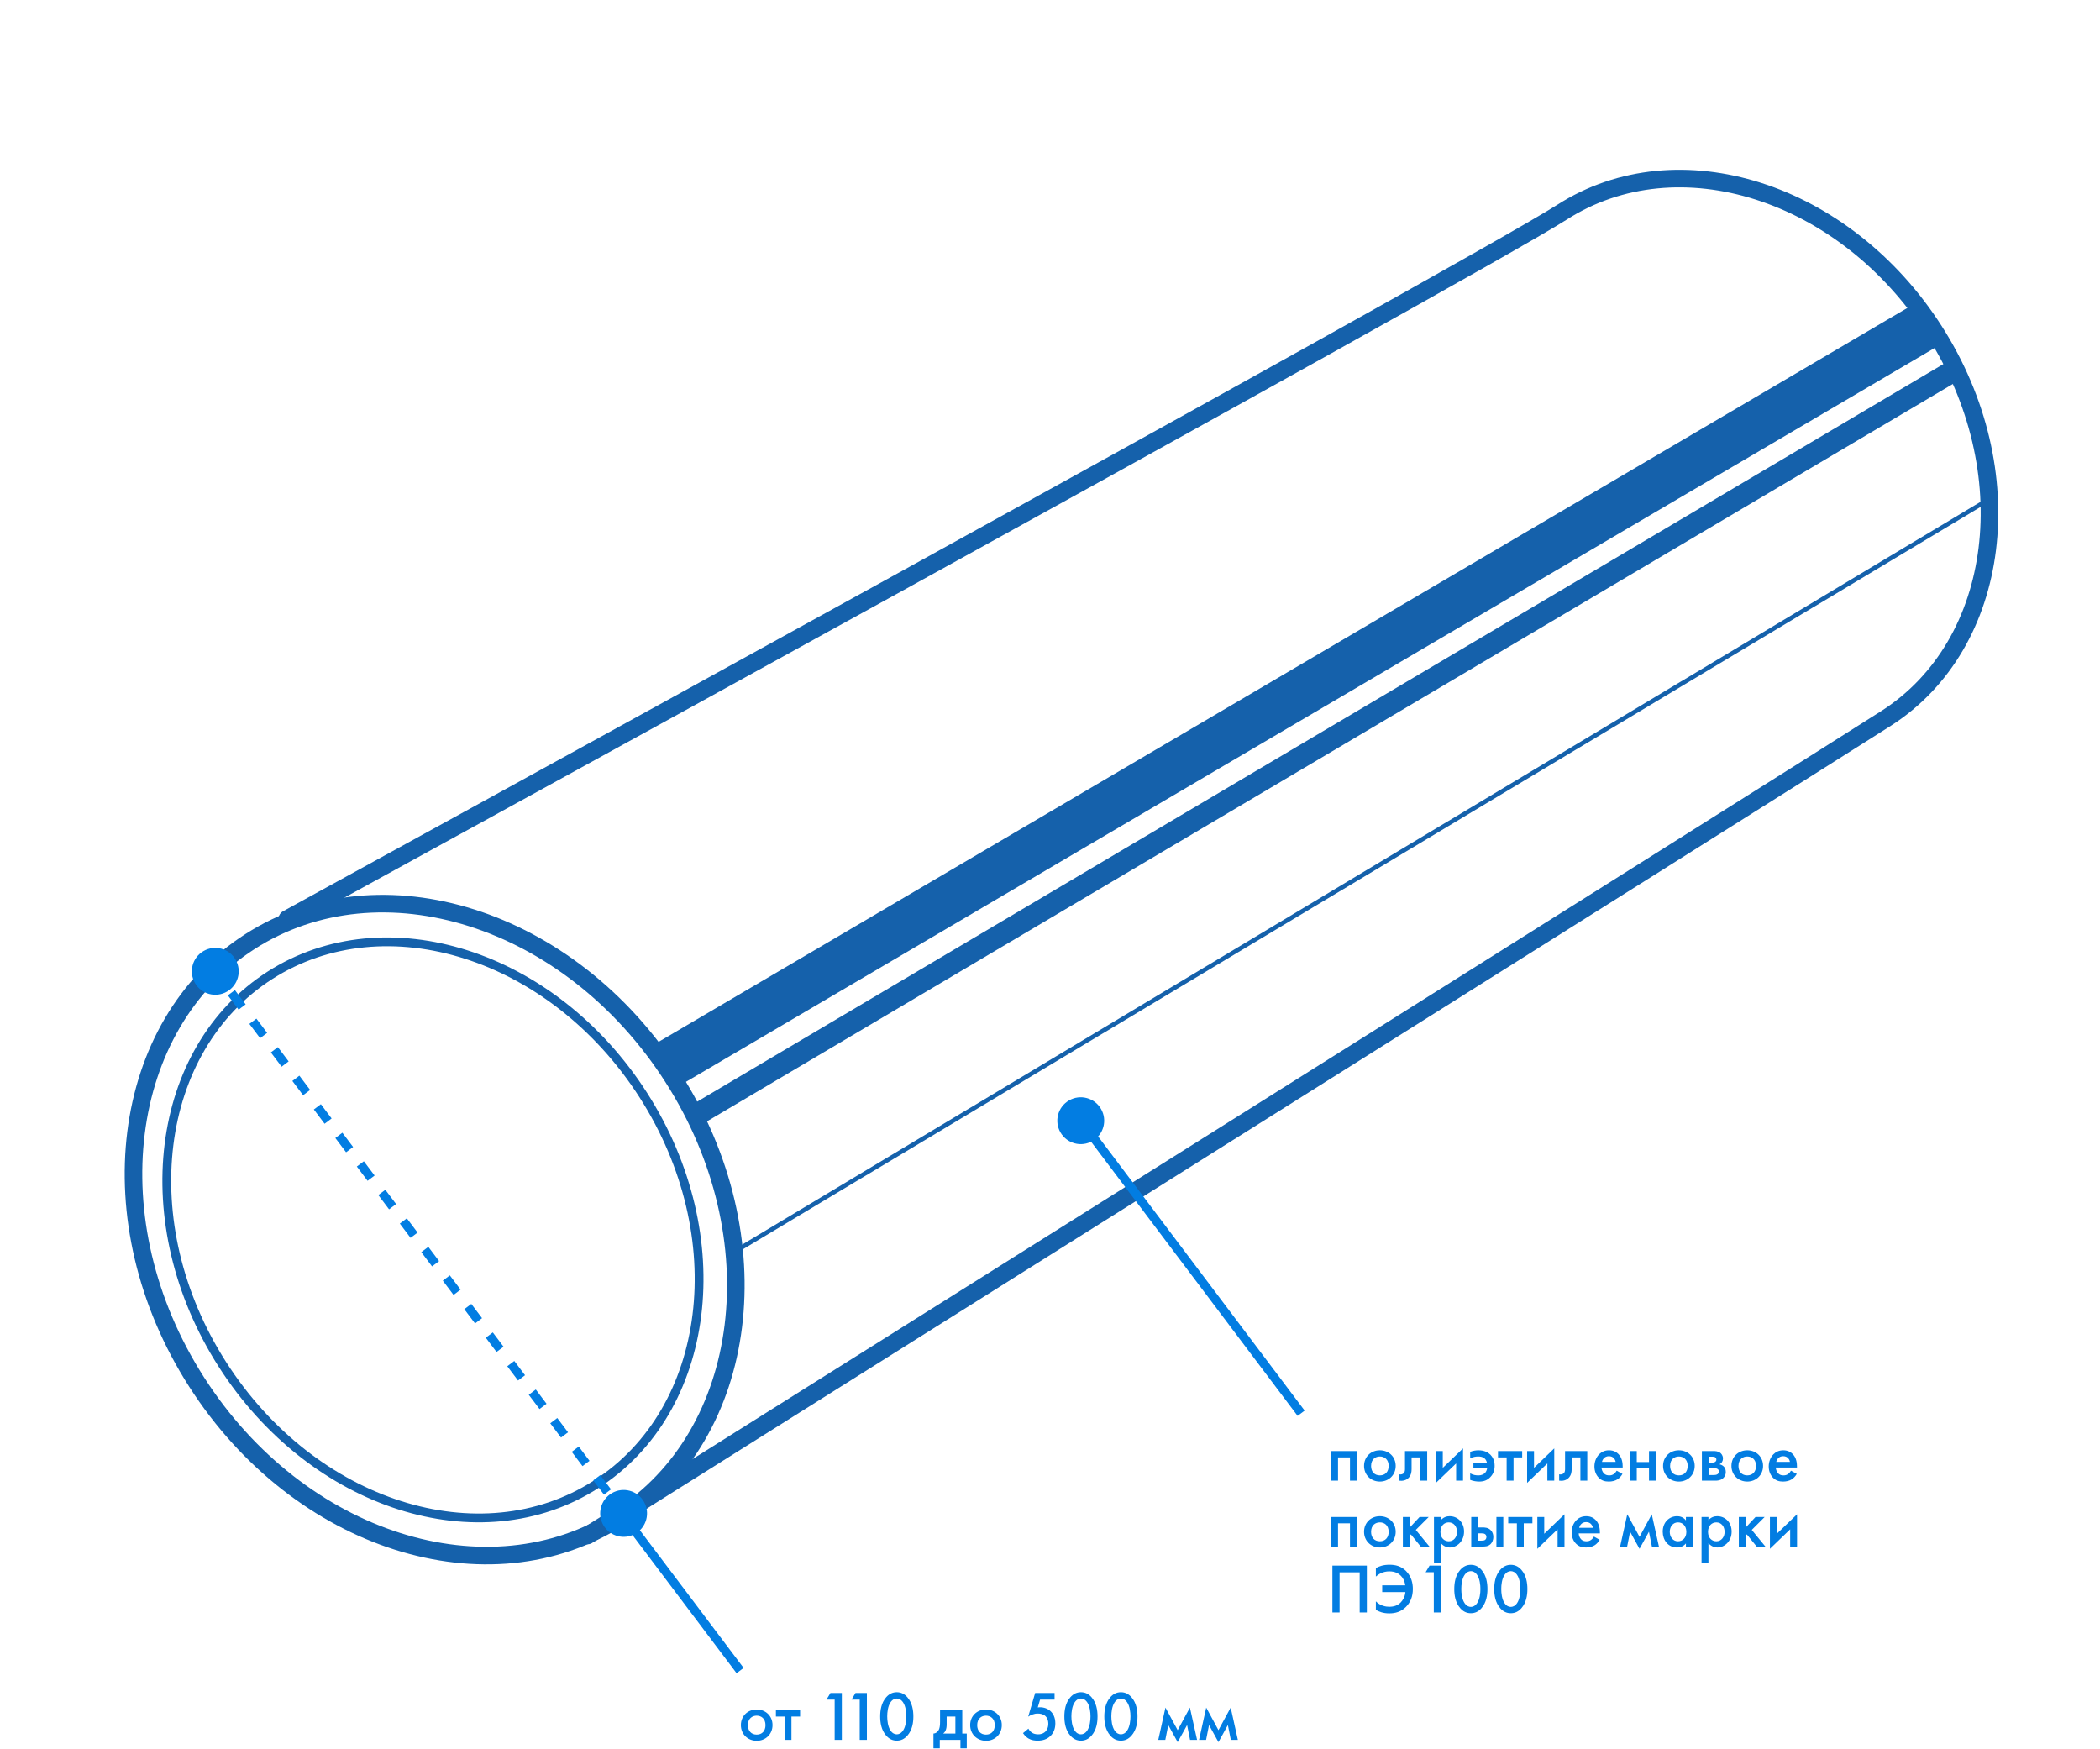 <svg width="478" height="398" viewBox="0 0 478 398" fill="none" xmlns="http://www.w3.org/2000/svg">
<path d="M302.992 330.264L302.992 337L304.56 337L304.56 331.704L307.28 331.704L307.28 337L308.848 337L308.848 330.264L302.992 330.264ZM314.084 330.088C312.052 330.088 310.484 331.56 310.484 333.64C310.484 335.704 312.052 337.208 314.084 337.208C316.116 337.208 317.684 335.704 317.684 333.64C317.684 331.56 316.116 330.088 314.084 330.088ZM314.084 335.8C312.852 335.8 312.084 334.952 312.084 333.656C312.084 332.12 313.092 331.496 314.084 331.496C315.076 331.496 316.084 332.12 316.084 333.656C316.084 334.952 315.316 335.8 314.084 335.8ZM324.856 330.264L319.8 330.264L319.8 334.376C319.8 334.632 319.768 335 319.56 335.256C319.352 335.496 318.92 335.672 318.456 335.56L318.456 337C319.176 337.112 320.056 336.984 320.664 336.312C321.224 335.704 321.304 334.952 321.304 334.376L321.304 331.704L323.288 331.704L323.288 337L324.856 337L324.856 330.264ZM326.836 330.264L326.836 337.512L331.444 333.08L331.444 337L333.012 337L333.012 329.656L328.404 334.088L328.404 330.264L326.836 330.264ZM334.64 331.928C335.328 331.592 335.904 331.496 336.48 331.496C336.88 331.496 337.392 331.56 337.776 331.832C338.064 332.024 338.352 332.392 338.448 332.904L335.376 332.904L335.376 334.216L338.496 334.216C338.432 334.616 338.256 335 338 335.256C337.776 335.48 337.328 335.8 336.48 335.8C336.048 335.8 335.376 335.752 334.64 335.336L334.64 336.824C335.376 337.112 336.128 337.208 336.704 337.208C337.792 337.208 338.576 336.872 339.216 336.2C339.92 335.48 340.208 334.6 340.208 333.624C340.208 332.376 339.712 331.56 339.232 331.08C338.752 330.6 337.888 330.088 336.544 330.088C335.968 330.088 335.296 330.184 334.64 330.44L334.64 331.928ZM346.476 331.704L346.476 330.264L340.972 330.264L340.972 331.704L342.94 331.704L342.94 337L344.508 337L344.508 331.704L346.476 331.704ZM347.601 330.264L347.601 337.512L352.209 333.08L352.209 337L353.777 337L353.777 329.656L349.169 334.088L349.169 330.264L347.601 330.264ZM361.294 330.264L356.238 330.264L356.238 334.376C356.238 334.632 356.206 335 355.998 335.256C355.79 335.496 355.358 335.672 354.894 335.56L354.894 337C355.614 337.112 356.494 336.984 357.102 336.312C357.662 335.704 357.742 334.952 357.742 334.376L357.742 331.704L359.726 331.704L359.726 337L361.294 337L361.294 330.264ZM367.993 334.728C367.849 334.984 367.641 335.256 367.369 335.464C367.049 335.704 366.729 335.8 366.297 335.8C365.913 335.8 365.465 335.736 365.097 335.368C364.761 335.032 364.553 334.488 364.521 334.008L369.353 334.008L369.353 333.816C369.353 333.112 369.273 331.864 368.409 330.968C368.009 330.552 367.321 330.088 366.249 330.088C365.289 330.088 364.553 330.44 363.993 331C363.289 331.72 362.921 332.728 362.921 333.768C362.921 334.776 363.273 335.704 363.913 336.344C364.553 336.984 365.289 337.208 366.185 337.208C366.905 337.208 367.625 337.048 368.169 336.696C368.601 336.424 369.017 335.976 369.305 335.464L367.993 334.728ZM364.633 332.728C364.713 332.392 364.889 332.072 365.113 331.864C365.321 331.656 365.673 331.432 366.217 331.432C366.729 331.432 367.065 331.624 367.273 331.816C367.513 332.04 367.689 332.36 367.753 332.728L364.633 332.728ZM370.992 337L372.56 337L372.56 334.2L375.344 334.2L375.344 337L376.912 337L376.912 330.264L375.344 330.264L375.344 332.76L372.56 332.76L372.56 330.264L370.992 330.264L370.992 337ZM382.146 330.088C380.114 330.088 378.546 331.56 378.546 333.64C378.546 335.704 380.114 337.208 382.146 337.208C384.178 337.208 385.746 335.704 385.746 333.64C385.746 331.56 384.178 330.088 382.146 330.088ZM382.146 335.8C380.914 335.8 380.146 334.952 380.146 333.656C380.146 332.12 381.154 331.496 382.146 331.496C383.138 331.496 384.146 332.12 384.146 333.656C384.146 334.952 383.378 335.8 382.146 335.8ZM387.383 330.264L387.383 337L390.535 337C390.839 337 391.527 336.968 392.087 336.552C392.423 336.296 392.823 335.832 392.823 335.016C392.823 334.408 392.599 333.992 392.295 333.72C392.039 333.496 391.703 333.336 391.383 333.272C391.927 333 392.183 332.504 392.183 331.96C392.183 331.256 391.799 330.856 391.559 330.664C391.047 330.28 390.423 330.264 390.023 330.264L387.383 330.264ZM388.951 332.888L388.951 331.544L389.719 331.544C389.959 331.544 390.199 331.528 390.407 331.672C390.567 331.784 390.679 331.96 390.679 332.2C390.679 332.36 390.631 332.584 390.375 332.744C390.327 332.776 390.119 332.888 389.751 332.888L388.951 332.888ZM388.951 335.72L388.951 334.168L390.167 334.168C390.391 334.168 390.711 334.184 390.951 334.344C391.111 334.44 391.255 334.632 391.255 334.936C391.255 335.24 391.079 335.432 390.935 335.528C390.695 335.688 390.375 335.72 390.119 335.72L388.951 335.72ZM397.709 330.088C395.677 330.088 394.109 331.56 394.109 333.64C394.109 335.704 395.677 337.208 397.709 337.208C399.741 337.208 401.309 335.704 401.309 333.64C401.309 331.56 399.741 330.088 397.709 330.088ZM397.709 335.8C396.477 335.8 395.709 334.952 395.709 333.656C395.709 332.12 396.717 331.496 397.709 331.496C398.701 331.496 399.709 332.12 399.709 333.656C399.709 334.952 398.941 335.8 397.709 335.8ZM407.665 334.728C407.521 334.984 407.313 335.256 407.041 335.464C406.721 335.704 406.401 335.8 405.969 335.8C405.585 335.8 405.137 335.736 404.769 335.368C404.433 335.032 404.225 334.488 404.193 334.008L409.025 334.008L409.025 333.816C409.025 333.112 408.945 331.864 408.081 330.968C407.681 330.552 406.993 330.088 405.921 330.088C404.961 330.088 404.225 330.44 403.665 331C402.961 331.72 402.593 332.728 402.593 333.768C402.593 334.776 402.945 335.704 403.585 336.344C404.225 336.984 404.961 337.208 405.857 337.208C406.577 337.208 407.297 337.048 407.841 336.696C408.273 336.424 408.689 335.976 408.977 335.464L407.665 334.728ZM404.305 332.728C404.385 332.392 404.561 332.072 404.785 331.864C404.993 331.656 405.345 331.432 405.889 331.432C406.401 331.432 406.737 331.624 406.945 331.816C407.185 332.04 407.361 332.36 407.425 332.728L404.305 332.728ZM302.992 345.264L302.992 352L304.56 352L304.56 346.704L307.28 346.704L307.28 352L308.848 352L308.848 345.264L302.992 345.264ZM314.084 345.088C312.052 345.088 310.484 346.56 310.484 348.64C310.484 350.704 312.052 352.208 314.084 352.208C316.116 352.208 317.684 350.704 317.684 348.64C317.684 346.56 316.116 345.088 314.084 345.088ZM314.084 350.8C312.852 350.8 312.084 349.952 312.084 348.656C312.084 347.12 313.092 346.496 314.084 346.496C315.076 346.496 316.084 347.12 316.084 348.656C316.084 349.952 315.316 350.8 314.084 350.8ZM319.32 345.264L319.32 352L320.888 352L320.888 349.488L321.144 349.232L323.384 352L325.368 352L322.264 348.208L325.208 345.264L323.128 345.264L320.888 347.664L320.888 345.264L319.32 345.264ZM327.966 351.216C328.67 352.08 329.614 352.208 329.982 352.208C331.582 352.208 333.246 350.864 333.246 348.592C333.246 346.448 331.742 345.088 329.966 345.088C329.294 345.088 328.542 345.312 327.966 346L327.966 345.264L326.398 345.264L326.398 355.664L327.966 355.664L327.966 351.216ZM329.774 346.496C330.91 346.496 331.646 347.456 331.646 348.656C331.646 349.824 330.91 350.8 329.774 350.8C328.782 350.8 327.87 350.08 327.87 348.672C327.87 347.2 328.782 346.496 329.774 346.496ZM334.883 352L337.331 352C338.003 352 338.707 352 339.299 351.424C339.603 351.12 339.907 350.592 339.907 349.808C339.907 349.408 339.827 348.832 339.379 348.336C338.771 347.664 338.003 347.648 337.347 347.648L336.451 347.648L336.451 345.264L334.883 345.264L334.883 352ZM336.451 350.656L336.451 348.992L337.187 348.992C337.427 348.992 337.747 348.992 338.003 349.152C338.195 349.28 338.339 349.488 338.339 349.824C338.339 350.24 338.099 350.432 337.987 350.512C337.779 350.64 337.475 350.656 337.171 350.656L336.451 350.656ZM340.611 352L342.179 352L342.179 345.264L340.611 345.264L340.611 352ZM348.804 346.704L348.804 345.264L343.3 345.264L343.3 346.704L345.268 346.704L345.268 352L346.836 352L346.836 346.704L348.804 346.704ZM349.929 345.264L349.929 352.512L354.538 348.08L354.538 352L356.105 352L356.106 344.656L351.497 349.088L351.498 345.264L349.929 345.264ZM362.806 349.728C362.662 349.984 362.454 350.256 362.182 350.464C361.862 350.704 361.542 350.8 361.11 350.8C360.726 350.8 360.278 350.736 359.91 350.368C359.574 350.032 359.366 349.488 359.334 349.008L364.166 349.008L364.166 348.816C364.166 348.112 364.086 346.864 363.222 345.968C362.822 345.552 362.134 345.088 361.062 345.088C360.102 345.088 359.366 345.44 358.806 346C358.102 346.72 357.734 347.728 357.734 348.768C357.734 349.776 358.086 350.704 358.726 351.344C359.366 351.984 360.102 352.208 360.998 352.208C361.718 352.208 362.438 352.048 362.982 351.696C363.414 351.424 363.83 350.976 364.118 350.464L362.806 349.728ZM359.446 347.728C359.526 347.392 359.702 347.072 359.926 346.864C360.134 346.656 360.486 346.432 361.03 346.432C361.542 346.432 361.878 346.624 362.086 346.816C362.326 347.04 362.502 347.36 362.566 347.728L359.446 347.728ZM368.771 352L370.371 352L371.043 348.624L373.187 352.512L375.331 348.624L376.003 352L377.603 352L375.971 344.656L373.187 349.792L370.403 344.656L368.771 352ZM383.748 346.048C383.108 345.216 382.244 345.088 381.748 345.088C379.972 345.088 378.468 346.432 378.468 348.624C378.468 350.48 379.652 352.208 381.732 352.208C382.212 352.208 383.06 352.096 383.748 351.296L383.748 352L385.316 352L385.316 345.264L383.748 345.264L383.748 346.048ZM381.94 346.496C382.932 346.496 383.844 347.2 383.844 348.672C383.844 350.08 382.932 350.8 381.94 350.8C380.804 350.8 380.068 349.824 380.068 348.656C380.068 347.456 380.804 346.496 381.94 346.496ZM388.872 351.216C389.576 352.08 390.52 352.208 390.888 352.208C392.488 352.208 394.152 350.864 394.152 348.592C394.152 346.448 392.649 345.088 390.873 345.088C390.201 345.088 389.448 345.312 388.873 346L388.873 345.264L387.304 345.264L387.304 355.664L388.872 355.664L388.872 351.216ZM390.68 346.496C391.817 346.496 392.553 347.456 392.553 348.656C392.553 349.824 391.816 350.8 390.68 350.8C389.688 350.8 388.777 350.08 388.777 348.672C388.777 347.2 389.688 346.496 390.68 346.496ZM395.789 345.264L395.789 352L397.357 352L397.357 349.488L397.613 349.232L399.853 352L401.837 352L398.733 348.208L401.677 345.264L399.597 345.264L397.357 347.664L397.357 345.264L395.789 345.264ZM402.867 345.264L402.867 352.512L407.475 348.08L407.475 352L409.043 352L409.043 344.656L404.435 349.088L404.435 345.264L402.867 345.264ZM303.28 356.328L303.28 367L304.912 367L304.912 357.864L309.488 357.864L309.488 367L311.12 367L311.12 356.328L303.28 356.328ZM313.174 358.824C313.75 358.312 314.758 357.64 316.23 357.64C317.574 357.64 318.39 358.152 318.886 358.664C319.398 359.192 319.766 359.944 319.862 360.824L314.614 360.824L314.614 362.36L319.894 362.36C319.798 363.464 319.286 364.264 318.806 364.744C318.134 365.416 317.27 365.704 316.214 365.704C315.462 365.704 314.198 365.512 313.174 364.472L313.174 366.408C313.846 366.808 314.822 367.208 316.214 367.208C317.622 367.208 318.918 366.84 320.006 365.752C321.046 364.712 321.59 363.368 321.59 361.656C321.59 360.488 321.334 358.84 320.006 357.528C318.918 356.456 317.654 356.136 316.262 356.136C314.886 356.136 313.926 356.472 313.174 356.904L313.174 358.824ZM326.359 367L327.991 367L327.991 356.328L325.399 356.328L324.503 357.832L326.359 357.832L326.359 367ZM334.794 367.176C335.754 367.176 336.538 366.792 337.21 366.024C338.33 364.744 338.57 363.064 338.57 361.672C338.57 360.296 338.33 358.584 337.21 357.304C336.538 356.536 335.738 356.152 334.794 356.152C333.85 356.152 333.05 356.536 332.378 357.304C331.258 358.584 331.018 360.296 331.018 361.672C331.018 363.064 331.258 364.744 332.378 366.024C333.05 366.792 333.834 367.176 334.794 367.176ZM334.794 357.592C335.21 357.592 335.77 357.768 336.234 358.472C336.826 359.352 336.97 360.728 336.97 361.656C336.97 362.6 336.826 363.96 336.234 364.856C335.77 365.56 335.21 365.736 334.794 365.736C334.378 365.736 333.818 365.56 333.354 364.856C332.762 363.96 332.618 362.6 332.618 361.656C332.618 360.728 332.762 359.352 333.354 358.472C333.818 357.768 334.378 357.592 334.794 357.592ZM343.888 367.176C344.848 367.176 345.632 366.792 346.304 366.024C347.424 364.744 347.664 363.064 347.664 361.672C347.664 360.296 347.424 358.584 346.304 357.304C345.632 356.536 344.832 356.152 343.888 356.152C342.944 356.152 342.144 356.536 341.472 357.304C340.352 358.584 340.112 360.296 340.112 361.672C340.112 363.064 340.352 364.744 341.472 366.024C342.144 366.792 342.928 367.176 343.888 367.176ZM343.888 357.592C344.304 357.592 344.864 357.768 345.328 358.472C345.92 359.352 346.064 360.728 346.064 361.656C346.064 362.6 345.92 363.96 345.328 364.856C344.864 365.56 344.304 365.736 343.888 365.736C343.472 365.736 342.912 365.56 342.448 364.856C341.856 363.96 341.712 362.6 341.712 361.656C341.712 360.728 341.856 359.352 342.448 358.472C342.912 357.768 343.472 357.592 343.888 357.592Z" fill="#027DE2"/>
<path d="M172.24 389.088C170.208 389.088 168.64 390.56 168.64 392.64C168.64 394.704 170.208 396.208 172.24 396.208C174.272 396.208 175.84 394.704 175.84 392.64C175.84 390.56 174.272 389.088 172.24 389.088ZM172.24 394.8C171.008 394.8 170.24 393.952 170.24 392.656C170.24 391.12 171.248 390.496 172.24 390.496C173.232 390.496 174.24 391.12 174.24 392.656C174.24 393.952 173.472 394.8 172.24 394.8ZM182.116 390.704L182.116 389.264L176.612 389.264L176.612 390.704L178.58 390.704L178.58 396L180.148 396L180.148 390.704L182.116 390.704ZM189.984 396L191.616 396L191.616 385.328L189.024 385.328L188.128 386.832L189.984 386.832L189.984 396ZM195.687 396L197.32 396L197.32 385.328L194.728 385.328L193.832 386.832L195.687 386.832L195.687 396ZM204.122 396.176C205.082 396.176 205.866 395.792 206.538 395.024C207.658 393.744 207.898 392.064 207.898 390.672C207.898 389.296 207.658 387.584 206.538 386.304C205.866 385.536 205.066 385.152 204.122 385.152C203.178 385.152 202.378 385.536 201.706 386.304C200.586 387.584 200.346 389.296 200.346 390.672C200.346 392.064 200.586 393.744 201.706 395.024C202.378 395.792 203.162 396.176 204.122 396.176ZM204.122 386.592C204.538 386.592 205.098 386.768 205.562 387.472C206.154 388.352 206.298 389.728 206.298 390.656C206.298 391.6 206.154 392.96 205.562 393.856C205.098 394.56 204.538 394.736 204.122 394.736C203.706 394.736 203.146 394.56 202.682 393.856C202.09 392.96 201.946 391.6 201.946 390.656C201.946 389.728 202.09 388.352 202.682 387.472C203.146 386.768 203.706 386.592 204.122 386.592ZM213.974 389.264L213.974 391.904C213.974 392.72 213.894 393.264 213.702 393.68C213.494 394.096 213.078 394.528 212.47 394.56L212.47 397.92L213.91 397.92L213.91 396L218.614 396L218.614 397.92L220.054 397.92L220.054 394.56L219.03 394.56L219.03 389.264L213.974 389.264ZM217.462 394.56L214.694 394.56C215.11 394.24 215.478 393.664 215.478 392.496L215.478 390.704L217.462 390.704L217.462 394.56ZM224.428 389.088C222.396 389.088 220.827 390.56 220.827 392.64C220.827 394.704 222.396 396.208 224.428 396.208C226.46 396.208 228.028 394.704 228.028 392.64C228.028 390.56 226.46 389.088 224.428 389.088ZM224.428 394.8C223.196 394.8 222.427 393.952 222.427 392.656C222.427 391.12 223.436 390.496 224.428 390.496C225.42 390.496 226.428 391.12 226.428 392.656C226.428 393.952 225.66 394.8 224.428 394.8ZM240.038 385.328L235.622 385.328L234.038 390.72C234.342 390.512 234.646 390.368 234.982 390.24C235.414 390.08 235.766 390.016 236.23 390.016C236.742 390.016 237.446 390.112 237.974 390.608C238.31 390.928 238.614 391.456 238.614 392.336C238.614 393.248 238.246 393.824 237.926 394.144C237.654 394.4 237.158 394.736 236.294 394.736C235.75 394.736 235.254 394.608 234.902 394.368C234.406 394.048 234.118 393.52 234.086 393.44L232.854 394.464C233.35 395.232 233.958 395.6 234.118 395.696C234.806 396.096 235.542 396.176 236.166 396.176C237.254 396.176 238.278 395.92 239.126 395.088C239.846 394.368 240.214 393.424 240.214 392.256C240.214 390.864 239.686 390.016 239.174 389.52C238.518 388.88 237.606 388.576 236.71 388.576C236.55 388.576 236.374 388.592 236.214 388.608L236.742 386.832L240.038 386.832L240.038 385.328ZM246.044 396.176C247.004 396.176 247.788 395.792 248.46 395.024C249.58 393.744 249.82 392.064 249.82 390.672C249.82 389.296 249.58 387.584 248.46 386.304C247.788 385.536 246.988 385.152 246.044 385.152C245.1 385.152 244.3 385.536 243.628 386.304C242.508 387.584 242.268 389.296 242.268 390.672C242.268 392.064 242.508 393.744 243.628 395.024C244.3 395.792 245.084 396.176 246.044 396.176ZM246.044 386.592C246.46 386.592 247.02 386.768 247.484 387.472C248.076 388.352 248.22 389.728 248.22 390.656C248.22 391.6 248.076 392.96 247.484 393.856C247.02 394.56 246.46 394.736 246.044 394.736C245.628 394.736 245.068 394.56 244.604 393.856C244.012 392.96 243.868 391.6 243.868 390.656C243.868 389.728 244.012 388.352 244.604 387.472C245.068 386.768 245.628 386.592 246.044 386.592ZM255.138 396.176C256.098 396.176 256.882 395.792 257.554 395.024C258.674 393.744 258.914 392.064 258.914 390.672C258.914 389.296 258.674 387.584 257.554 386.304C256.882 385.536 256.082 385.152 255.138 385.152C254.194 385.152 253.394 385.536 252.722 386.304C251.602 387.584 251.362 389.296 251.362 390.672C251.362 392.064 251.602 393.744 252.722 395.024C253.394 395.792 254.178 396.176 255.138 396.176ZM255.138 386.592C255.554 386.592 256.114 386.768 256.578 387.472C257.17 388.352 257.314 389.728 257.314 390.656C257.314 391.6 257.17 392.96 256.578 393.856C256.114 394.56 255.554 394.736 255.138 394.736C254.722 394.736 254.162 394.56 253.698 393.856C253.106 392.96 252.962 391.6 252.962 390.656C252.962 389.728 253.106 388.352 253.698 387.472C254.162 386.768 254.722 386.592 255.138 386.592ZM263.646 396L265.246 396L265.918 392.624L268.062 396.512L270.206 392.624L270.878 396L272.478 396L270.846 388.656L268.062 393.792L265.278 388.656L263.646 396ZM272.927 396L274.527 396L275.199 392.624L277.343 396.512L279.487 392.624L280.159 396L281.759 396L280.127 388.656L277.343 393.792L274.559 388.656L272.927 396Z" fill="#027DE2"/>
<path d="M167.356 284.8L453.488 113.188" stroke="#1561AB"/>
<path d="M135.643 337.868C109.334 354.712 71.241 342.741 50.653 310.585C30.066 278.428 35.139 238.822 61.449 221.978C87.758 205.134 125.852 217.104 146.439 249.261C167.026 281.418 161.953 321.024 135.643 337.868Z" stroke="#1561AB" stroke-width="2"/>
<path d="M140.928 345.45C111.283 364.429 68.141 351.079 44.754 314.549C21.366 278.018 27.3 233.25 56.945 214.271C86.59 195.292 129.732 208.641 153.119 245.172C176.506 281.702 170.572 326.471 140.928 345.45Z" stroke="#1561AB" stroke-width="4"/>
<path d="M151.185 242.757L438.905 73.673" stroke="#1561AB" stroke-width="11"/>
<path d="M133.721 349.482C133.721 349.482 409.703 176.061 429.315 163.505C455.736 146.59 460.642 107.086 440.273 75.272C419.905 43.456 381.975 31.378 355.554 48.292C335.633 61.046 65.389 209.155 65.389 209.155" stroke="#1561AB" stroke-width="4" stroke-linecap="round"/>
<path d="M159.594 253.106L444.841 84.286" stroke="#1561AB" stroke-width="5"/>
<path d="M248.667 259.694C251.218 258.221 252.092 254.959 250.619 252.408C249.146 249.857 245.884 248.983 243.333 250.456C240.783 251.929 239.909 255.191 241.381 257.741C242.854 260.292 246.116 261.166 248.667 259.694ZM296.961 321.058L246.799 254.473L245.201 255.676L295.364 322.261L296.961 321.058Z" fill="#027DE2"/>
<path d="M168.459 380.227L141 343.778" stroke="#027DE2" stroke-width="2"/>
<path d="M144.615 349.072C147.165 347.599 148.039 344.337 146.567 341.786C145.094 339.235 141.832 338.361 139.281 339.834C136.73 341.307 135.856 344.569 137.329 347.12C138.802 349.671 142.064 350.545 144.615 349.072ZM51.667 225.694C54.218 224.221 55.092 220.959 53.619 218.408C52.146 215.857 48.884 214.983 46.334 216.456C43.783 217.929 42.909 221.191 44.381 223.742C45.854 226.292 49.116 227.166 51.667 225.694ZM142.747 343.851L141.524 342.228L139.926 343.431L141.149 345.055L142.747 343.851ZM139.078 338.981L136.632 335.734L135.034 336.938L137.48 340.184L139.078 338.981ZM134.186 332.487L131.74 329.241L130.142 330.444L132.588 333.691L134.186 332.487ZM129.294 325.994L126.848 322.747L125.25 323.951L127.696 327.197L129.294 325.994ZM124.402 319.5L121.956 316.254L120.358 317.457L122.804 320.704L124.402 319.5ZM119.51 313.007L117.064 309.76L115.466 310.963L117.912 314.21L119.51 313.007ZM114.618 306.513L112.172 303.266L110.574 304.47L113.02 307.717L114.618 306.513ZM109.726 300.02L107.28 296.773L105.682 297.976L108.128 301.223L109.726 300.02ZM104.834 293.526L102.388 290.279L100.79 291.483L103.236 294.729L104.834 293.526ZM99.942 287.032L97.496 283.786L95.898 284.989L98.344 288.236L99.942 287.032ZM95.05 280.539L92.604 277.292L91.006 278.495L93.452 281.742L95.05 280.539ZM90.158 274.045L87.712 270.798L86.114 272.002L88.56 275.249L90.158 274.045ZM85.266 267.552L82.82 264.305L81.222 265.508L83.668 268.755L85.266 267.552ZM80.374 261.058L77.928 257.811L76.33 259.015L78.776 262.261L80.374 261.058ZM75.482 254.564L73.036 251.318L71.438 252.521L73.884 255.768L75.482 254.564ZM70.59 248.071L68.144 244.824L66.546 246.027L68.992 249.274L70.59 248.071ZM65.698 241.577L63.252 238.33L61.654 239.534L64.1 242.781L65.698 241.577ZM60.806 235.084L58.36 231.837L56.762 233.04L59.208 236.287L60.806 235.084ZM55.914 228.59L53.468 225.343L51.87 226.547L54.316 229.794L55.914 228.59ZM51.022 222.097L49.799 220.473L48.202 221.677L49.425 223.3L51.022 222.097Z" fill="#027DE2"/>
</svg>
